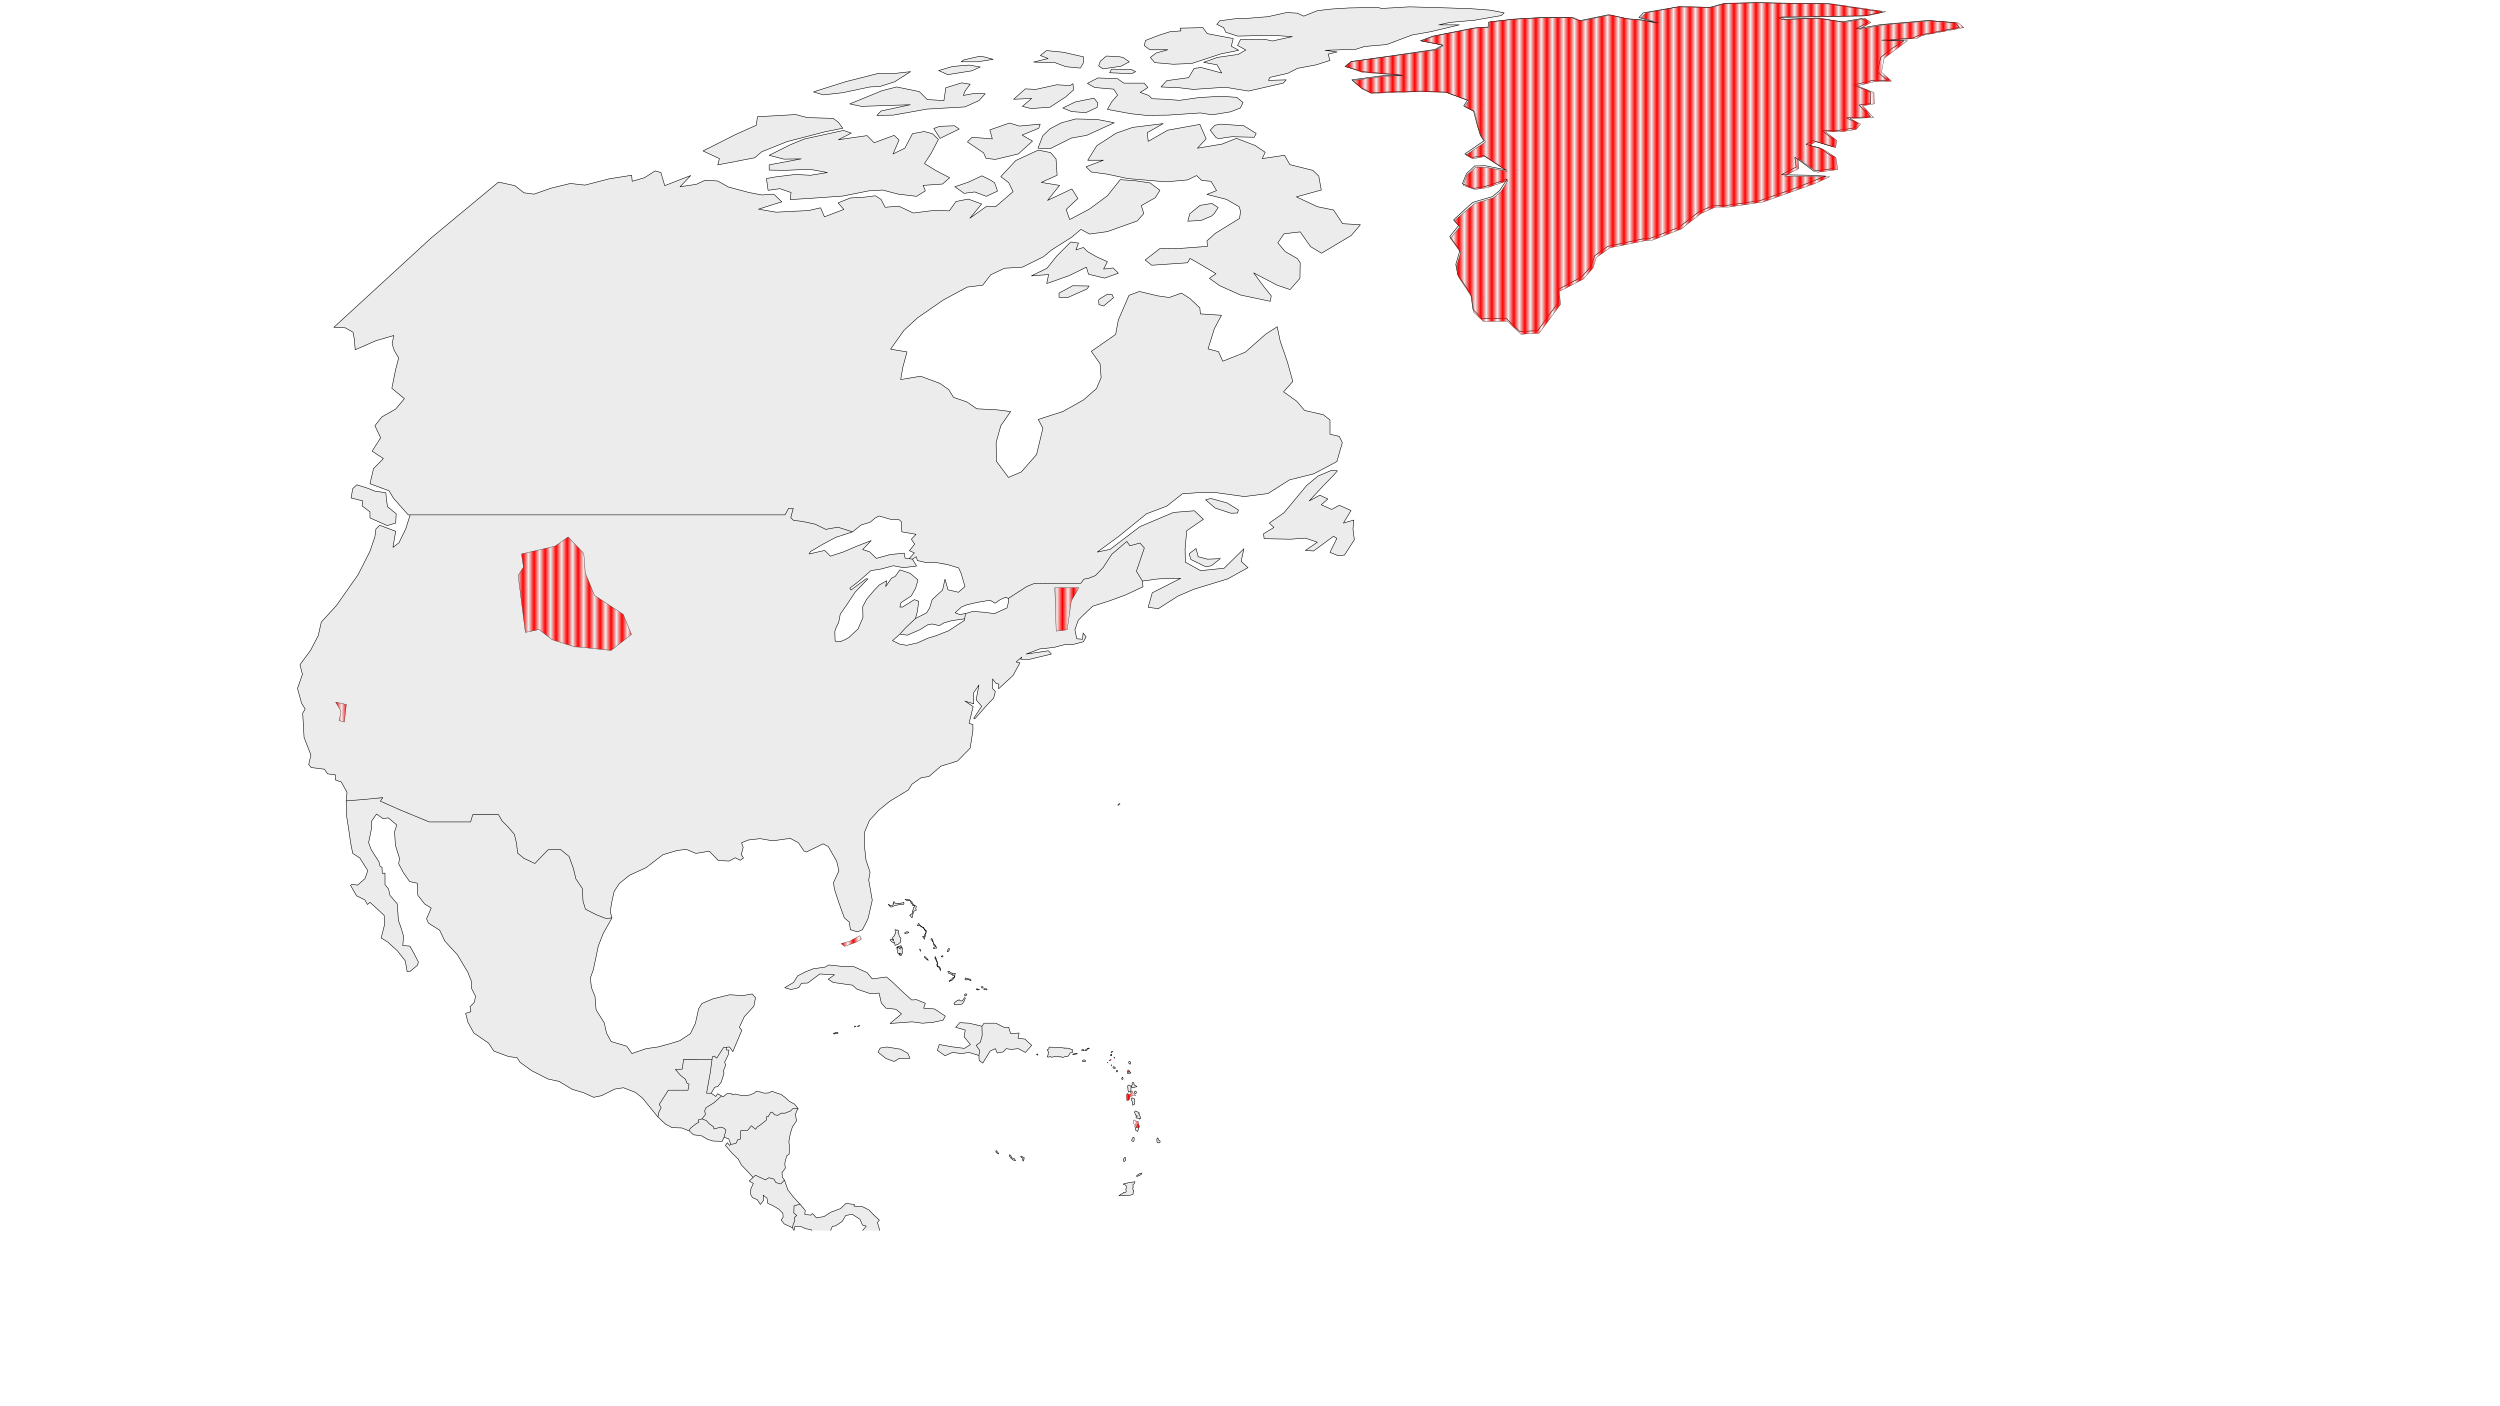 <?xml version="1.0" encoding="UTF-8" standalone="no"?>
<!--
*************Map created by Simplemaps.com********************		
*************Attribution is highly appreciated!***************
*************http://simplemaps.com****************************

The MIT License (MIT)

Copyright (c) 2020 Pareto Softare, LLC DBA Simplemaps.com

Permission is hereby granted, free of charge, to any person obtaining a copy
of this software and associated documentation files (the "Software"), to deal
in the Software without restriction, including without limitation the rights
to use, copy, modify, merge, publish, distribute, sublicense, and/or sell
copies of the Software, and to permit persons to whom the Software is
furnished to do so, subject to the following conditions:

The above copyright notice and this permission notice shall be included in
all copies or substantial portions of the Software.

THE SOFTWARE IS PROVIDED "AS IS", WITHOUT WARRANTY OF ANY KIND, EXPRESS OR
IMPLIED, INCLUDING BUT NOT LIMITED TO THE WARRANTIES OF MERCHANTABILITY,
FITNESS FOR A PARTICULAR PURPOSE AND NONINFRINGEMENT. IN NO EVENT SHALL THE
AUTHORS OR COPYRIGHT HOLDERS BE LIABLE FOR ANY CLAIM, DAMAGES OR OTHER
LIABILITY, WHETHER IN AN ACTION OF CONTRACT, TORT OR OTHERWISE, ARISING FROM,
OUT OF OR IN CONNECTION WITH THE SOFTWARE OR THE USE OR OTHER DEALINGS IN
THE SOFTWARE.

-->

<svg
   baseprofile="tiny"
   fill="#ececec"
   height="540"
   stroke="#000000"
   stroke-linecap="round"
   stroke-linejoin="round"
   stroke-width="0.2"
   version="1.2"
   viewbox="0 0 2000 857"
   width="960"
   id="svg301"
   sodipodi:docname="north-america.svg"
   inkscape:version="1.3.2 (091e20e, 2023-11-25, custom)"
   xml:space="preserve"
   viewBox="26.622 0 914.286 514.286"
   xmlns:inkscape="http://www.inkscape.org/namespaces/inkscape"
   xmlns:sodipodi="http://sodipodi.sourceforge.net/DTD/sodipodi-0.dtd"
   xmlns:xlink="http://www.w3.org/1999/xlink"
   xmlns="http://www.w3.org/2000/svg"
   xmlns:svg="http://www.w3.org/2000/svg"><defs
     id="defs301"><pattern
       inkscape:collect="always"
       xlink:href="#Strips2_1"
       preserveAspectRatio="xMidYMid"
       id="pattern3"
       patternTransform="matrix(2.013,0,0,2.016,-3.413,0.002)" /><pattern
       inkscape:collect="always"
       xlink:href="#Strips2_1"
       preserveAspectRatio="xMidYMid"
       id="pattern1"
       patternTransform="matrix(2.013,0,0,2.016,-3.413,0.002)" /><pattern
       inkscape:collect="always"
       xlink:href="#Strips2_1"
       preserveAspectRatio="xMidYMid"
       id="pattern396"
       patternTransform="matrix(2.013,0,0,2.016,-205.823,0.002)" /><pattern
       inkscape:collect="always"
       xlink:href="#Strips2_1"
       preserveAspectRatio="xMidYMid"
       id="pattern395"
       patternTransform="matrix(2.013,0,0,2.016,-205.823,0.002)"
       x="0"
       y="0" /><pattern
       inkscape:collect="always"
       xlink:href="#Strips2_1"
       preserveAspectRatio="xMidYMid"
       id="pattern391"
       patternTransform="matrix(2.013,0,0,2.016,-205.823,0.002)"
       x="0"
       y="0" /><pattern
       inkscape:collect="always"
       xlink:href="#Strips2_1"
       preserveAspectRatio="xMidYMid"
       id="pattern390"
       patternTransform="matrix(2.013,0,0,2.016,-205.823,0.002)"
       x="0"
       y="0" /><pattern
       inkscape:collect="always"
       xlink:href="#Strips2_1"
       preserveAspectRatio="xMidYMid"
       id="pattern389"
       patternTransform="matrix(2.013,0,0,2.016,-205.823,0.002)"
       x="0"
       y="0" /><pattern
       inkscape:collect="always"
       xlink:href="#Strips2_1"
       preserveAspectRatio="xMidYMid"
       id="pattern387"
       patternTransform="matrix(2.013,0,0,2.016,-205.823,0.002)"
       x="0"
       y="0" /><pattern
       inkscape:collect="always"
       xlink:href="#Strips2_1"
       preserveAspectRatio="xMidYMid"
       id="pattern347"
       patternTransform="matrix(2.013,0,0,2.016,-205.823,0.002)"
       x="0"
       y="0" /><pattern
       inkscape:collect="always"
       patternUnits="userSpaceOnUse"
       width="1.5"
       height="1"
       patternTransform="translate(0,0) scale(2,2)"
       preserveAspectRatio="xMidYMid"
       id="Strips2_1"
       style="fill:#ff0000"
       inkscape:stockid="Stripes 12 (2:1)"
       inkscape:isstock="true"
       inkscape:label="Stripes 12 (2:1)"><rect
         style="stroke:none"
         x="0"
         y="-0.5"
         width="1"
         height="2"
         id="rect197" /></pattern><clipPath
       clipPathUnits="userSpaceOnUse"
       id="clipPath5"><rect
         style="fill:#000000;stroke:#000000;stroke-width:0;stroke-linejoin:bevel;paint-order:stroke markers fill;stop-color:#000000"
         id="rect5-4"
         width="20"
         height="200"
         x="530"
         y="595" /></clipPath><clipPath
       clipPathUnits="userSpaceOnUse"
       id="clipPath1"><rect
         style="fill:#000000;fill-opacity:0;stroke:#000000;stroke-width:0.083"
         id="rect2"
         width="800"
         height="450"
         x="0.042"
         y="0.042" /></clipPath></defs><sodipodi:namedview
     id="namedview301"
     pagecolor="#ffffff"
     bordercolor="#000000"
     borderopacity="0.25"
     inkscape:showpageshadow="2"
     inkscape:pageopacity="0.0"
     inkscape:pagecheckerboard="0"
     inkscape:deskcolor="#d1d1d1"
     inkscape:zoom="1.4142136"
     inkscape:cx="519.72347"
     inkscape:cy="275.41808"
     inkscape:window-width="2560"
     inkscape:window-height="1417"
     inkscape:window-x="-8"
     inkscape:window-y="-8"
     inkscape:window-maximized="1"
     inkscape:current-layer="svg301" /><path
     id="rest"
     class="Guadeloupe"
     d="m 441.024,395.801 -0.299,0.199 -0.099,0.2 0.099,0.601 -0.2,0.099 -0.099,0.601 0.4,0.299 0.299,-0.099 1.3,-0.299 -0.501,-0.4 -0.399,-0.101 -0.2,-0.299 v -0.4 z M 440.425,397.5 v -0.2 h -0.301 l -0.099,-0.2 -0.5,-0.299 -0.301,0.099 -0.199,0.301 V 397.5 l 0.099,0.5 v 0.5 l 0.099,0.501 0.2,0.199 v 0.2 l 0.601,-0.299 0.2,-0.2 v -0.4 -0.799 l 0.2,-0.101 z m 1.4,1.501 -0.299,0.299 -0.101,0.2 0.2,0.4 h 0.299 l 0.301,-0.2 v -0.2 l -0.101,-0.301 z M 422.724,383.8 l 0.4,0.3 -0.2,0.2 -0.3,-0.2 h -0.5 l 0.2,-0.2 z m 1.4,0.2 -0.2,0.2 h -0.5 V 384 l 0.3,-0.1 z m -0.7,3.8 0.3,0.3 -1.1,0.2 -0.1,-0.5 0.7,-0.2 z m 20.7,41.2 -0.1,0.5 -0.3,0.1 -0.4,0.3 h -0.2 l -0.7,0.4 -0.2,-0.2 0.3,-0.3 0.7,-0.5 z m -2.4,3.2 -0.2,0.5 -0.3,0.4 -0.2,0.1 -0.1,0.4 0.2,0.6 -0.2,0.1 v 0.7 l 0.2,0.3 0.2,0.2 -0.2,0.2 -0.1,0.3 v 0.7 l -0.2,0.1 -0.4,0.2 -0.5,0.1 h -0.3 l -0.5,0.1 -0.5,-0.1 -0.4,0.1 -0.3,-0.1 -0.5,0.2 -0.4,-0.2 h -0.6 l -0.3,0.2 -0.3,-0.1 0.5,-0.2 0.3,-0.3 0.4,-0.1 0.4,-0.3 0.2,-0.3 0.6,0.1 0.3,-0.4 -0.2,-0.8 0.2,-0.4 v -0.5 -0.2 l -0.3,-0.4 -0.3,-0.1 -0.4,-0.1 -0.1,-0.1 0.4,-0.3 1.1,-0.1 0.2,-0.2 h 1.1 l 0.1,-0.1 1.2,-0.2 z m -55.6,-71.3 v 0.5 l -0.5,-0.2 -0.1,-0.3 0.1,-0.1 z m -2.2,0.6 0.3,0.4 0.6,-0.1 -0.2,0.2 h -0.6 l -0.4,-0.2 z m 2.7,0.1 h 0.7 l 0.3,0.4 h -0.3 l -0.3,-0.1 -0.5,0.1 -0.1,-0.3 z m 24.5,21.4 0.6,0.1 h 0.6 l 0.3,0.1 0.6,-0.1 0.3,0.1 0.4,-0.1 0.2,0.1 0.5,-0.1 0.4,0.1 h 0.3 l 0.8,0.2 v -0.2 l 0.6,0.2 0.1,-0.1 0.8,0.1 0.2,0.2 h 0.2 l 0.6,0.3 0.2,-0.1 -0.1,0.7 0.2,0.3 -0.9,0.3 -0.3,0.4 -0.3,0.6 -0.3,0.2 -0.3,0.1 h -0.4 l -0.6,0.1 -0.3,0.2 -0.7,-0.1 -0.2,-0.2 -0.5,0.2 -0.3,-0.3 -0.7,0.2 -0.9,-0.1 -0.3,0.1 -0.6,0.1 -0.2,0.1 -0.2,-0.2 -0.4,-0.1 -0.3,0.2 -0.6,-0.1 0.3,-0.7 v -0.4 l 0.2,-0.4 -0.2,-0.6 -0.2,-0.1 -0.1,-0.4 0.4,-0.2 0.2,-0.1 v -0.5 l 0.4,-0.2 z m 9.5,2.4 h -0.2 l -0.9,0.3 h -0.6 l 0.2,-0.2 0.4,-0.2 0.4,-0.1 0.6,0.1 z m -14.6,0.5 -0.3,-0.2 0.1,-0.2 h 0.3 l 0.1,0.1 z m 28.5,4.6 -0.1,0.3 h -0.2 l -0.4,-0.2 -0.2,-0.2 0.3,-0.4 0.5,0.4 z m 0.7,1.5 h -0.3 l -0.1,-0.2 0.2,-0.4 h 0.2 l 0.1,0.2 z m -94.9,-16.6 -0.1,-0.1 0.8,-0.3 -0.2,0.3 z m -0.6,-0.1 -0.7,0.3 0.2,-0.3 z m -8.1,2.5 0.3,0.1 0.2,-0.4 0.4,0.1 h 0.5 l 0.1,0.2 -0.2,0.2 -0.2,-0.1 -0.4,0.1 -0.2,0.1 h -0.7 z m 26.5,-48.9 0.8,0.2 0.2,-0.1 0.4,0.3 0.9,1 0.2,0.6 0.4,0.1 0.7,0.5 v 0.2 l -0.2,0.5 0.2,0.7 h -0.4 l -0.5,0.4 -0.1,0.2 -0.3,1 -0.1,0.9 -0.2,0.2 -0.3,-0.2 -0.1,-0.4 -0.4,-0.1 0.3,-0.5 h 0.2 l 0.5,-0.4 -0.1,-0.4 0.2,-0.4 v -0.3 l 0.2,-0.3 V 332 l 0.2,-0.1 0.2,-0.3 0.1,-0.3 -0.3,-0.1 -0.5,-0.1 -0.1,-0.3 v -0.2 l -0.4,-0.2 v -0.3 l -0.3,-0.7 -0.2,-0.1 -0.3,0.1 -0.5,-0.1 h -0.3 l -0.6,-0.4 z m -4.3,1.3 0.5,0.2 h 0.1 l 0.7,0.1 0.2,-0.2 0.2,0.1 h 0.5 l 0.4,-0.2 h 0.4 l 0.3,-0.2 0.1,0.5 -0.1,0.2 h -0.3 -0.4 l -1.1,0.2 h -0.3 l -1.5,0.4 -0.7,0.4 h -0.4 l -0.2,-0.1 -0.3,-0.3 -0.5,-0.6 0.6,0.3 0.1,0.2 h 0.5 l 0.5,-0.2 0.4,-0.6 -0.3,-0.1 0.2,-0.3 0.1,-0.3 z m 8.8,7.5 0.1,0.2 0.3,0.4 0.8,0.7 0.5,0.1 0.1,0.1 0.2,0.4 0.3,0.4 0.5,0.4 v 0.2 l -0.2,0.8 -0.1,0.2 v 0.3 l -0.1,0.5 -0.2,0.3 -0.1,0.7 -0.1,0.1 -0.2,-0.6 -0.4,-0.3 0.1,-0.2 0.5,0.1 0.2,-0.2 -0.1,-0.2 0.1,-0.4 0.3,-0.4 0.1,-0.5 v -0.3 l -0.5,-0.4 -0.4,-0.7 -0.3,-0.2 -0.6,-0.3 -0.3,-0.3 -0.6,-0.2 -0.4,0.2 0.4,-0.9 z m -8.1,2.6 0.4,-0.2 0.3,0.3 -0.1,0.2 0.1,0.2 -0.2,0.4 0.3,0.3 0.2,0.9 0.2,0.3 0.4,0.5 -0.2,0.7 0.1,0.6 -0.2,0.3 -0.3,0.1 -0.4,0.4 -0.3,0.2 h -0.3 l -0.3,0.2 h -0.3 v -0.4 l -0.3,-0.2 0.1,-0.6 -0.3,0.3 -0.2,-0.1 -0.6,-0.4 -0.3,-0.3 -0.2,-0.3 0.7,-0.3 0.5,0.7 0.1,-0.6 -0.3,-0.1 -0.1,-0.3 0.1,-0.3 0.6,-0.6 0.2,-0.4 -0.1,-0.1 0.3,-0.4 v -0.5 l -0.2,-0.7 0.1,-0.1 h 0.3 z m 4.2,0.5 0.3,0.2 -0.6,0.3 -0.3,-0.1 -0.2,0.2 -0.5,-0.1 0.2,-0.3 0.4,-0.2 z m 10.3,5.5 0.1,0.5 -0.2,-0.1 -0.5,0.1 -0.4,0.1 -0.1,-0.2 0.3,-0.2 0.4,-0.3 V 346 l -0.4,-0.2 -0.2,-0.6 -0.1,-0.6 -0.4,-0.4 V 344 l -0.5,-0.5 0.3,-0.3 0.4,0.4 v 0.5 l 0.2,0.3 0.1,0.5 0.3,0.5 0.4,0.3 0.1,0.3 z m -13.5,0.6 0.4,0.2 0.2,-0.2 0.1,-0.5 0.2,-0.1 0.2,0.6 v 0.5 l -0.1,0.3 0.1,0.6 v 0.3 l -0.4,0.8 -0.2,0.1 -0.4,-0.2 0.2,-0.3 0.4,-0.2 -0.1,-0.1 -0.6,0.4 -0.2,-0.2 0.4,-0.3 h -0.4 l -0.2,0.1 -0.2,-0.2 v -0.7 l 0.1,-0.2 -0.4,-0.5 v -0.2 l 0.4,-0.2 0.1,-0.3 0.3,-0.1 0.1,-0.2 0.6,-0.3 0.1,0.4 -0.5,0.4 z m -0.2,-0.7 -0.3,0.1 -0.2,0.3 -0.3,-0.1 0.6,-0.4 z m 18.5,1.2 -0.4,0.6 h -0.4 l 0.2,-0.3 0.1,-0.6 0.4,-0.3 0.1,0.4 z m -10.5,0.5 -0.1,-0.1 -0.3,-0.7 h 0.2 z m 8.2,1.9 -0.3,0.2 -0.3,-0.1 -0.1,-0.2 0.6,-0.2 z m -2.9,0 0.3,0.6 0.2,0.5 v 0.4 l 0.2,0.2 0.2,0.7 v 0.9 l 0.2,0.3 0.5,0.2 0.4,0.6 v 0.8 l -0.4,-0.7 v -0.2 l -0.3,-0.4 -0.6,-0.2 0.2,-0.2 -0.3,-0.3 v -0.3 l 0.2,-0.3 -0.1,-0.5 -0.3,-0.4 0.1,-0.1 -0.3,-0.4 -0.1,-0.6 -0.2,0.1 z m -3.7,0 0.6,0.7 0.3,0.2 0.3,0.5 -0.3,-0.1 -0.1,-0.2 -0.3,-0.1 -0.4,-0.4 -0.2,-0.1 -0.2,-0.4 z m 9.2,5.9 0.1,0.1 h 0.4 l 0.4,0.2 -0.4,0.4 -0.1,-0.2 h -0.2 l -0.4,-0.1 -0.4,-0.2 -0.3,-0.6 0.3,-0.1 0.4,0.1 z m 1.9,0.3 -0.2,0.4 v 0.7 l -0.1,0.4 -0.4,0.3 -0.2,0.4 -0.4,0.3 -0.7,0.3 -0.1,0.2 -0.2,-0.2 0.1,-0.2 0.4,-0.1 0.2,-0.2 v -0.2 l 0.4,-0.1 0.2,-0.4 0.4,-0.1 0.3,-0.4 -0.2,-0.3 h -0.4 l -0.2,-0.2 0.4,-0.5 0.1,-0.1 z m 3.9,1.8 0.2,-0.1 0.5,0.3 h 0.4 l 0.4,0.1 0.3,0.2 v 0.3 l -0.2,0.1 -0.5,-0.4 h -0.4 l -0.1,-0.1 -0.5,0.2 -0.5,-0.2 v -0.1 l 0.2,-0.5 z m -0.4,6.5 -0.2,-0.6 0.6,-0.3 0.3,0.3 v 0.2 l -0.3,0.1 z m -0.2,1.7 -0.4,0.5 -0.2,0.5 -0.6,0.3 h -0.5 l -0.1,-0.1 -0.4,0.2 -0.5,0.1 -0.6,-0.2 -0.4,0.1 -0.1,-0.5 0.3,-0.2 0.2,-0.3 0.4,-0.2 0.3,-0.4 h 0.4 l 0.3,-0.2 0.2,0.3 0.5,0.2 0.5,-0.2 0.7,-1 h 0.3 v 0.2 z m 60.3,22.2 h 0.2 l 0.2,0.2 0.1,0.4 -0.1,0.3 -0.2,0.1 -0.1,-0.2 -0.3,-0.2 v -0.5 z m 0,3.7 0.6,0.3 -0.2,0.3 h -0.2 l -0.7,0.1 -0.2,-0.1 V 392 l 0.3,-0.1 0.1,-0.3 h 0.2 z m -101.2,-197.4 -6.1,2 -4.7,2.5 -4.6,2.7 -0.5,0.9 5.7,-1.3 2.1,2.1 4.6,-1.5 4.9,-2.1 5.4,-2.1 -3.1,3.3 2.5,0.8 2.5,2.4 5.1,-1.4 5.1,-0.5 0.3,1.8 1.5,0.2 1.2,0.2 1.5,2.5 -4.7,0.6 h -0.1 l -3.7,-0.7 -4.5,1.2 -3.7,0.6 -4.7,4.1 -3,2.3 0.4,0.7 5.5,-4.1 h 0.7 l -4.7,4.9 -2.9,4.4 -2.5,3.6 -0.6,3.1 -0.8,1.5 -0.6,1.7 0.1,3.3 0.3,0.5 1.8,-0.1 1.6,-0.7 1.4,-0.8 3.3,-3.1 1.8,-4.2 -0.1,-3.9 1.4,-2.7 2.6,-3.1 2.1,-2.2 2.7,-1.5 -0.4,2.1 2.2,-3.1 1.3,-0.6 1.7,-2.4 3.8,1.3 2.8,2.4 -0.8,2.9 -1.6,2.9 -3.8,2.5 -0.4,1.6 h 1 l 4.3,-2.7 1.6,0.6 -0.5,3.7 -0.7,2.6 -3.7,3.5 -2,2.2 -2.7,2.4 2.7,1.3 2.5,0.4 4,-0.9 3.7,-1.7 3,-0.9 4.6,-1.8 5.8,-3.8 0.1,-0.6 0.3,-1.9 2.7,-0.8 3.9,0.3 4,0.5 4.6,-2.1 0.6,-2.5 -0.2,-0.9 6.8,-4.4 2.7,-1.1 7.8,-0.1 h 9.3 l 1.1,-1.5 1.7,-0.3 2.5,-1 2.8,-2.9 3.2,-4.9 5.5,-4.7 1.1,1.6 3.7,-1 1.6,1.8 -2.9,8.5 2.2,3.6 0.2,2.1 -6.4,3 -6,2.2 -6,1.9 -4,3.8 -1.3,1.4 -1.2,3.4 0.7,3.3 2.1,0.2 0.2,-2.3 1.1,1.4 -1,1.8 -3.8,1 -2.5,-0.1 -4.2,1.1 -2.3,0.3 -3.1,0.3 -5,1.9 8.1,-1.2 1.1,1.2 -7.9,1.9 h -3.3 l 0.4,-0.8 -2.1,1.8 1.4,0.3 -2.5,4.6 -5.3,4.9 0.1,-1.7 -1.1,-0.3 -1.2,-1.6 v 3.5 l 1,1.1 -0.6,2.4 -2.4,2.5 -4.5,5.1 -0.4,-0.2 2.9,-4.4 -2,-2.4 1,-5.4 -1.9,2.8 v 4.1 l -3.2,-1 3,2 -1.5,6.1 1.4,0.5 v 2.2 l -1,6.4 -4.6,4.7 -6.1,1.9 -4.4,3.8 -2.8,0.4 -3.4,2.4 -1.3,2.1 -6.9,4.2 -3.8,3.1 -3.5,3.8 -1.9,4.5 v 4.5 l 0.6,5.5 1.5,4.5 -0.5,2.8 1.3,7.4 -1,4.4 -0.6,2.5 -2,3.9 -1.8,0.8 -2.6,-0.8 -0.4,-2.8 -1.8,-1.5 -2,-5.5 -1.6,-4.9 -0.4,-2.5 2,-4.3 -0.8,-3.5 -3.1,-5.4 -1.9,-1 -6.1,3 -0.9,-0.4 -2,-3 -3,-1.6 -6.4,0.9 -4.6,-0.8 -4.3,0.5 -2.5,1 0.6,1.7 -0.7,2.6 0.8,1.3 -1.2,0.8 -1.8,-0.9 -2.3,1.2 -3.9,-0.2 -3.3,-3.4 -4.9,0.8 -3.6,-1.5 -3.5,0.5 -5,1.5 -6.1,4.7 -6.1,2.8 -3.7,3 -1.9,2.9 -1,4.5 -0.4,3 0.6,2.2 -2.2,0.2 -3.6,-1.4 -3.9,-2 -0.9,-3 -0.2,-4.5 -2.4,-3.6 -0.9,-3.8 -1.6,-4.4 -3.2,-2.6 -4.5,0.2 -4.8,5 -4,-1.9 -2.3,-1.9 -0.4,-3.6 -0.8,-3.3 -2.4,-2.8 -2.1,-2.1 -1.3,-2.3 h -9.4 l -0.8,2.7 h -4.3 -10.8 l -10.9,-4.5 -7,-3.1 0.9,-1.3 -7.1,0.7 -6.3,0.5 0.3,-3.2 -2.1,-3.7 -2.2,-0.8 0.1,-1.8 -2.9,-0.4 -1.2,-1.7 -4.8,-0.6 -0.9,-1.1 0.8,-3.5 -2.5,-6.4 -0.5,-8.9 0.9,-1.5 -1.3,-2.1 -1.5,-5.4 1.8,-5.2 -0.9,-3.5 3.9,-5.3 2.8,-5.4 1.1,-4.9 5.5,-6 4,-5.7 4,-5.7 4.3,-8.5 1.8,-5.3 0.4,-2.9 1.4,-1.3 5.8,2.2 -1,5.9 2.2,-1.7 2.5,-5.1 1.6,-5.1 h 14.1 14.7 4.8 15.1 14.7 14.8 14.9 16.8 17 10.2 l 1.3,-2.4 h 1.7 l -0.9,3.4 1,1 3.3,0.4 4.6,1 3.9,1.9 4.4,-0.8 z m 217.7,-191.6 8.7,0.3 6.7,0.5 5.2,1 -1.1,1 -9.8,1.7 -9,0.8 -4,0.9 h 7.5 l -10.5,2.5 -6.8,1.2 -9.3,3.5 -8.1,0.7 -3.1,1 -11.3,0.4 4.4,0.6 -3.3,0.8 0.7,2.3 -5,1.6 -6.9,1.3 -3.5,1.8 -6.6,1.5 -0.5,1.1 6.5,-0.2 -1.1,1.2 -12.7,2.9 -8.5,-1.4 -11.7,0.8 -5,-0.6 -6.8,-0.3 2.1,-2.3 8,-1.1 2,-3.4 2.6,-0.3 7.5,2 -1.7,-3 -4.9,-0.9 5,-1.8 7.6,-1.1 2.8,-1.6 -3,-1.7 1.1,-2.2 9.4,0.1 2.2,0.5 7.3,-1.6 -7.3,-0.5 -12.6,0.3 -4.4,-1.4 -0.8,-1.7 -2.5,-1.2 1.1,-1.3 6,-0.8 4.2,-0.1 7.4,-0.6 6.8,-1.5 3.9,0.2 2.4,1.1 5,-2 5.2,-0.6 6.5,-0.4 10.4,-0.2 1.3,0.4 10.3,-0.6 7,0.2 z m -79.2,14 2.7,1.5 -6.5,1.3 -10.6,3.5 -6.8,0.3 -6.8,-0.6 -1.6,-1.9 2.1,-1.6 4.3,-1.2 h -6.6 l -2,-1.5 0.4,-1.9 4.9,-1.9 4.1,-1.3 4,-0.3 -0.3,-1 8.3,-0.2 1.6,2.2 4.7,0.9 4.8,0.9 z m -54.1,6.1 -1.1,1.9 -5.3,-0.5 -4,-1.5 -7.8,-0.2 5.3,-1.3 -2.8,-1.1 2.2,-1.8 6.1,0.6 7.5,1.7 z m 13.8,1.2 -6.6,1 -1.6,-1.1 0.6,-1.7 2.2,-1.9 4.4,0.2 1.7,0.3 2.3,1.6 z m -46.8,-2.5 -5.7,0.9 h -6 l 1,-0.7 5.7,-1.3 1.7,0.2 z m -7.8,4.2 -8.8,1.4 -3.3,-1.5 5.1,-1.5 6,-0.5 4.1,0.7 z m 58.8,0.9 -1.8,0.1 -6.6,-0.3 0.7,-1.3 7.2,0.1 1.6,0.8 z m -81.2,-0.6 -5.8,3.7 -5.3,1.7 -3.8,0.2 -9.9,2.1 -7.1,0.8 -3.6,-1.1 11.7,-3.7 12.2,-3.1 5.5,0.1 z m 75.7,2.6 2.3,1.6 h 7.4 l 1.4,1.6 -2.8,1.8 3.1,1.1 1.2,1.2 4.9,0.2 5.1,0.4 7.1,-1 8.1,-0.5 5.8,0.4 2.3,1.9 -1,2 -3.6,1.4 -6.7,1.1 -4.3,-0.7 -11.8,0.8 -8,0.1 -5.6,-0.6 -8.6,-1.6 1.6,-2.8 2.1,-2.4 -1.4,-2.2 -7,-0.6 -2.6,-1.5 3.8,-2 z m -55.7,4.4 -0.7,1.7 4.4,-0.8 3.6,0.2 -2.3,2.5 -5.1,2.3 -13.9,0.8 -12.3,2.2 -6,0.1 1.5,-1.6 10.7,-2.3 -17.9,0.6 -4.2,-0.9 11.7,-4.8 5.4,-1.4 8.3,1.7 2.9,2.9 6.1,0.4 0.7,-4.7 5.8,-1.8 3.1,0.5 z m 39.4,-2.6 0.2,2.3 -2.8,2.5 -5.8,3.8 -6.9,0.5 -3.2,-0.8 3.4,-2.9 -6.6,0.3 4.3,-3.8 3.8,0.2 7.7,-1.7 4.9,0.3 z m 8.8,8.7 -4.1,1.9 -5.2,-0.4 -3.2,-1.3 4.5,-2.2 6.9,-1.4 1.4,1.8 z m -125.2,18.4 -13.5,2.6 0.6,-2.3 -6,-2.8 4.4,-2.2 7.5,-3.8 7.6,-3.4 0.4,-3.1 14,-0.8 4.2,1.1 9.5,0.3 1.9,1.4 1.6,2.2 -6.5,1.3 -13.9,3.6 -9.2,3.7 z m 115.8,-7.2 -7.8,3.9 -4.4,-0.2 1.8,-4.6 2.6,-2.5 4.2,-2.2 5.2,-1.4 7.9,0.2 6.2,1.2 -10.1,4.6 z m -22.6,-5.5 3.6,1.1 7.6,-0.7 -0.5,1.5 -6.1,2.5 3.8,2.2 -5.2,4.7 -8.4,2 -3.4,-0.4 -0.9,-2 -5.9,-4 1.7,-1.7 7.4,0.6 -0.9,-3.3 z m 50.4,3.5 0.3,3.2 7.2,-4.1 11.7,-2.1 2.3,5.3 -3.2,3.4 9,-1.5 5.3,-2.1 6.8,2.6 3.7,2.5 -1.1,2.3 8.2,-1.2 1.9,3.4 8.4,2.1 2.2,2.1 0.9,5.1 -9.1,2.5 7.7,3.6 5.9,1.2 3.3,5 6.5,0.4 -3.3,3.9 -10.9,6.5 -4,-2.4 -3.8,-5.4 -5.9,0.7 -2.3,3.3 2.7,3.2 4.5,2.6 1,1.5 -0.1,5.7 -3.6,4.1 -4.7,-1.6 -8.6,-4.5 3.6,4.9 2.8,3.5 -0.3,2 -10.9,-2.3 -7.6,-3.4 -3.8,-2.7 2.4,-1.7 -4.8,-2.9 -4.7,-2.7 -0.9,1.6 -13.1,0.9 -2.4,-1.9 5.4,-4.2 8.1,-0.1 9.3,-0.7 -0.2,-2 3.1,-2.8 8.8,-5.4 0.4,-2.5 -0.5,-1.8 -4.7,-2.7 -7.1,-1.8 3.5,-1.4 -2,-3.4 -3.4,-0.3 -1.9,-1.8 -3.3,1.6 -7.9,0.7 -14,-1.2 -7.4,-1.6 -5.9,-0.8 -1.9,-1.9 6.3,-2.4 h -5.7 l 3.3,-5.3 7.1,-4.6 6,-2.1 11.2,-1.4 z m 39.8,0.3 -0.7,1.4 -4.1,-0.1 -4.1,-0.1 -4.9,0.7 -0.9,-0.4 -2.1,-2.7 1.7,-1.8 2.2,-0.4 8.4,0.6 z m -108.6,-1.6 -7,3.4 -2.3,-3.6 2.1,-0.8 5.5,-0.2 z m -39.5,1.5 -4.7,2.4 10.5,-1.5 2.6,2.6 7.3,-2.7 1.8,1.7 -2.2,5.1 4.3,-2.1 2.8,-5.3 4.3,-0.8 3,0.8 2.2,2.1 -2.7,5.1 -2.4,3.7 4.2,2.6 5,2.6 -2.6,2.3 -7.1,0.5 0.8,2 -3.2,2 -6.7,-0.8 -5.7,-1.5 -5.1,0.3 -9.5,1.9 -11.3,0.8 -7.9,0.5 0.3,-2.6 -4.1,-1.4 -4.3,0.6 -0.6,-4.3 3.3,-0.6 7.3,-0.9 5.5,0.3 6.2,-1 -6.5,-1.2 -9.1,0.4 -5.7,-0.1 v -1.9 l 11.7,-2.2 -6.3,0.1 -5.4,-1.4 7.8,-3.9 5.2,-2.1 14.2,-3.1 z m 106.5,163.8 -2.2,-3.6 2.9,-8.5 -1.6,-1.8 -3.7,1 -1.1,-1.6 -5.5,4.7 -3.2,4.9 -2.8,2.9 -2.5,1 -1.7,0.3 -1.1,1.5 h -9.3 l -7.8,0.1 -2.7,1.1 -6.8,4.4 v -0.1 l -0.9,-0.4 -2,0.9 -1.9,1.3 -1.8,-1.1 -4.7,0.8 -3.9,0.9 -1.9,0.8 -2.3,2.1 1.8,0.7 1.7,-0.4 h 0.3 l -0.3,1.9 -4.8,0.7 -2.8,0.8 -1.7,1 -2.6,-0.6 -1.6,0.3 -2.9,1.8 -4.6,2 -2.7,-0.4 2,-2.2 3.7,-3.5 4.1,-2.1 1.1,-1.8 0.9,-3 3.8,-3.5 0.9,-4 1.1,3.9 3.8,0.9 2.4,-2.1 -1.4,-4.8 -0.9,-2 -4,-1.2 -3.8,-0.7 h -3.9 l -3.4,-0.8 -0.4,-1.4 -1.4,0.9 -1.2,-0.2 1.9,-2.1 -1.8,-0.8 1.9,-2.4 -1.2,-1.8 1.7,-1.8 -5.2,-0.9 -0.1,-3.6 -0.8,-0.8 -3.3,-0.2 -4.1,-1.2 -1.5,0.8 -1.8,1.5 -3.3,1 -3.1,2.5 -5.4,-1.7 -4.4,0.8 -3.9,-1.9 -4.6,-1 -3.3,-0.4 -1,-1 0.9,-3.4 h -1.7 l -1.3,2.4 h -10.2 -17 -16.8 -14.9 -14.8 -14.7 -15.1 -4.8 -14.7 -14.1 -0.7 l -5.4,-6.1 -1.6,-2.7 -7,-2.6 1.3,-5.5 3.6,-3.7 -4.1,-2.7 3.1,-4.9 -2.1,-4.4 2.5,-3.2 5.1,-2.9 3.2,-3.8 -4.6,-3.8 1.4,-6.9 1.1,-4.2 -1.6,-2.7 -0.8,-2.4 0.6,-3.1 -6.5,1.9 -7.6,3.3 -0.3,-3.8 -0.5,-2.6 -2.8,-1.6 -4.2,-0.2 35.6,-32.7 24.6,-20.4 6,1.3 3.3,2.6 3.7,0.5 6.3,-2.2 7,-1.7 5.3,0.6 8.9,-2.3 8.2,-1.3 0.2,2.2 4.5,-1.3 3.9,-2.5 2.1,0.6 1.4,4.8 9.5,-3.7 -3.9,4.1 6,-0.9 3.2,-1.5 4.6,0.3 3.9,2.2 7.5,2 4.7,0.9 4.4,-0.3 2.9,2.8 -8.5,2.7 6.4,1.1 11.9,-0.6 4.4,-1 1.4,3.3 7.1,-2.7 -2.1,-2.4 4.5,-1.8 5.2,-0.3 3.9,-0.5 2.1,1.3 1.5,2.9 5,-0.4 5.3,2.5 7.2,-0.9 6,0.1 2.4,-3.4 4.5,-0.9 4.9,1.8 -4.3,5.2 6.2,-4.4 3.2,0.2 6.4,-5.5 -1.6,-3.3 -2.9,-2.2 5.5,-5.9 8.2,-3.8 4.5,0.9 2,2.3 0.4,6 -5.8,2.6 6.7,1.1 -4.4,5.5 8.9,-4.2 2.2,3.5 -4.3,4 1.3,3.7 7.3,-3.9 6.5,-4.8 4.7,-5.9 5.5,0.4 5.4,0.8 3.6,2.7 -1.7,2.7 -5.1,2.9 0.9,2.9 -2.4,2.7 -10.9,3.9 -6.5,0.9 -3.2,-1.7 -3.3,2.8 -7.4,4.7 -3,2.5 -7.7,3.8 -6.5,0.4 -5.1,2.4 -2.9,3.8 -5.7,0.7 -8.7,4.7 -9.4,6.5 -5,4.6 -4.9,6.9 6,1 -1.5,5.5 -0.8,4.6 7.3,-1.2 7,2.6 3.3,2.3 1.7,2.8 4.9,1.7 3.6,2.5 7.6,0.4 4.8,0.6 -3.6,5.2 -1.7,6.1 0.1,6.9 4.4,5.9 4.7,-2 5.6,-6.4 2.3,-9.6 -1.7,-3.2 9,-2.9 7.5,-4.2 4.8,-4.2 1.7,-4 -0.4,-5.1 -3.2,-4.5 8.9,-6.2 1,-5.3 3.9,-9 3.8,-1.4 6.7,1.6 4.2,0.6 4.5,-1.6 3.1,2 3.6,3.4 0.2,2.2 7.7,0.5 -2.6,4.9 -2.3,7.4 3.8,1 1.6,3.5 8.2,-3.3 7.5,-6.6 4.2,-2.7 1.1,5.3 2.6,7.5 2,7.2 -3.4,3.8 4.8,3.4 2.9,3.4 6.9,1.6 2.4,1.9 v 5.2 l 3.4,0.8 1.1,2.3 -2,6.9 -4.3,2.3 -4.2,2.2 -8.8,2.2 -7.9,5 -8.6,1.1 -10.1,-1.4 h -7.3 l -5.3,0.4 -5.7,4.5 -7.4,2.8 -10.1,8.2 -7.9,5.8 4.7,-1 10.9,-8.3 12.3,-5.2 7.6,-0.6 3.3,3.1 -6.1,4.2 -0.6,6.7 0.1,4.8 5.6,3.1 8.6,-0.9 7.2,-7.1 -1,4.6 2.5,2.3 -7.4,4.1 -12.4,3.8 -5.8,2.5 -7.2,4.6 -3.7,-0.5 1.5,-5.3 10.4,-5.3 -8.1,0.2 z m -53,-142.6 -4.1,1.9 -4.2,-1.6 -3.9,0.5 -3.4,-2.4 5,-1.7 4.9,-2.3 3,1.5 1.6,1 0.4,1 z m 74.5,10.7 -4.9,0.3 0.7,-2.7 3.8,-3.1 4.3,-0.7 2.3,1.5 -1.5,2.3 -0.9,0.8 z m -44.9,8.3 -0.9,2.5 2.7,-0.9 1.5,1.5 3.5,2 3.8,1.7 -1.4,2.7 3.5,-0.4 1.9,1.9 -5,1.8 -5.9,-1.4 -0.8,-2.6 -6.3,3.1 -8.2,2.9 0.7,-3.3 -6.3,0.5 5.7,-2.8 3.6,-4.5 5.1,-5.1 z m 3.1,16.8 -7.2,3.2 -3,-0.2 v -1.5 l 5,-2.7 6,0.1 z m 9.7,3.2 -3.6,3 -1.7,-0.5 -0.1,-1.7 0.4,-0.4 2.8,-1.7 1.7,0.1 z m 76.6,68.9 -5,5.4 3.9,-2.1 2.9,1.4 -2.4,2.1 3.8,1.7 2.8,-1.5 4.3,1.9 -2.8,4.6 3.8,-1.1 -0.3,3.3 0.5,3.9 -3.6,5.6 -2.4,0.2 -2.9,-1.2 2.5,-5.1 -1.2,-0.8 -7.3,5.4 -3,-0.2 4.4,-3 -4.4,-1.5 -5.5,0.4 -9.6,-0.2 -0.2,-1.8 3.8,-2.3 -1.7,-1.6 5.4,-3.8 8.2,-9.9 4.2,-3.5 5,-2.1 2.1,0.2 -1.5,1.7 z m -339.1,13.5 -3.1,0.9 -6.3,-2.8 v -2.2 l -2.9,-2.2 0.3,-1.8 -4.3,-1.1 0.6,-3.4 1.5,-1.4 4.1,1.3 2.4,1 4.1,0.6 0.2,2.2 0.4,2.9 3.2,2.6 z m 307.9,-3.7 -2.4,0.1 -5.8,-1.9 -3.5,-3 1.9,-0.5 5.9,1.6 4.2,2.6 z m -14.4,16 3.4,0.9 4.7,-0.2 -3.3,2.6 -2,0.4 -5.5,-2.7 -0.6,-2.1 2.5,-1.9 z m -21.9,203.3 v 0.2 l 0.4,-0.1 -0.2,0.5 0.2,0.2 v 0.2 l 0.2,0.2 0.2,0.9 -0.3,0.3 -0.1,-0.4 -0.1,0.1 -0.6,-0.1 h -0.4 l -0.2,-0.3 0.6,-0.5 h -0.4 l -0.4,-0.4 -0.1,-0.5 -0.2,-0.5 0.3,-0.4 0.4,0.1 0.5,0.3 z m -11.2,-18.2 h -0.1 l 0.1,-0.2 0.1,0.1 z m 1.5,0.9 -0.2,0.1 v -0.2 l 0.1,-0.1 z m -32.3,35 h -0.2 l -0.1,-0.5 0.1,-0.3 -0.1,-0.3 -0.4,-0.1 -0.3,-0.3 0.1,-0.3 1.2,0.6 -0.1,0.2 v 0.4 l -0.2,0.2 z m 24.1,-41.2 -0.4,0.2 h -0.1 l -0.3,0.2 -0.1,-0.1 0.1,-0.3 0.6,-0.1 z m 16.1,34 -0.1,0.1 -0.5,-0.3 v -0.4 l 0.2,-0.3 0.2,-0.5 h 0.4 l 0.1,0.4 -0.1,0.8 z m -8,-31.4 v 0.1 l -0.4,-0.1 v -0.1 z m 4,7.9 0.2,0.4 v 0.3 l -0.2,0.2 -0.2,-0.1 -0.1,-0.3 z m -4,-7.9 -0.4,-0.1 0.2,-0.3 0.3,-0.1 z m 9.5,27.8 -0.2,-0.2 -0.4,-0.2 -0.1,-0.2 v -0.6 l 0.1,-0.2 0.7,-1.1 0.3,0.2 v 0.7 l -0.1,0.8 -0.1,0.4 z m -4.5,10.7 -0.4,0.3 -0.2,-0.1 -0.1,-0.5 0.2,-0.5 0.3,-0.4 h 0.3 l 0.1,0.3 -0.1,0.7 z m 2.8,-22.8 0.5,0.1 0.2,0.5 v 0.6 l -0.1,0.8 -0.1,0.2 -0.2,0.1 -0.4,0.2 0.1,-0.4 -0.1,-0.2 -0.1,-0.7 -0.3,-0.5 v -0.3 l 0.1,-0.3 v -0.3 h 0.2 z m -43,22.8 h -0.3 l -0.4,-0.3 -0.3,-0.1 -0.3,-0.3 -0.1,-0.2 -0.3,-0.1 -0.2,-0.4 -0.3,-0.3 0.1,-0.5 0.5,0.3 0.1,0.5 0.4,0.4 0.7,0.2 0.2,0.3 0.3,0.4 z m 52.5,-6.5 -0.6,-0.2 -0.1,-0.5 v -0.8 l 0.2,-0.4 0.2,0.2 0.2,0.6 0.5,0.3 0.1,0.4 z m -14.2,-124 h -0.3 l -0.1,0.1 0.1,0.2 -0.4,0.2 -0.1,-0.1 0.2,-0.1 h 0.1 l 0.1,-0.3 0.3,-0.1 z m -2.1,93 -0.1,-0.3 0.3,0.1 z m -1,-2.1 h -0.2 l 0.3,-0.4 h 0.3 l -0.2,0.3 z m -41.3,37.1 -0.5,-0.2 -0.5,-0.5 0.1,-0.6 0.2,0.3 0.4,0.4 0.3,0.5 z m -100.4,-6.1 -0.7,1.5 -3.3,-0.1 -2,-0.6 -2.2,-1.3 -3,-0.4 -1.5,-1.4 0.3,-0.9 2,-1.6 1.2,-0.7 -0.3,-0.8 1.4,-0.4 1.6,0.6 1.1,1.2 1.6,1.1 0.1,0.8 2.5,-0.7 1.2,0.4 0.7,0.7 z m 56.8,30.3 -0.7,0.9 1.1,3.8 -1.1,1.9 -1.8,-0.5 -0.9,3.1 -1.8,-1.8 -1,-3.5 1.4,-1.7 -1.4,-0.4 -0.9,-2.1 -2.8,-1.8 -2.4,0.4 -1.3,2.2 -2.4,1.6 -1.2,0.2 -0.6,1.4 2.5,3.5 -1.6,0.8 -0.8,0.9 -2.7,0.4 -0.8,-3.9 -0.8,1.1 -1.8,-0.4 -1,-2.5 -2.3,-0.5 -1.5,-0.7 h -2.4 l -0.2,1.4 -0.6,-1 0.3,-1.3 0.6,-1.3 -0.2,-1.1 0.9,-0.8 -1.1,-0.9 0.1,-2.6 2.2,-0.6 1.9,2.3 -0.2,1.4 2.2,0.3 0.6,-0.6 1.5,1.6 2.8,-0.5 2.5,-1.6 3.5,-1.3 2,-1.9 3.1,0.4 -0.2,0.6 3.1,0.2 2.4,1.2 1.8,1.9 z m -29.7,-40.7 -0.5,0.7 -0.5,1.4 0.4,2.3 -1.5,2.2 -0.8,2.6 -0.5,2.8 0.2,1.7 -0.1,2.9 -0.9,0.6 -0.7,2.8 0.2,1.7 -1.2,1.6 0.1,1.7 0.8,1.1 -1.4,1.4 -1.7,-0.5 -0.8,-1.3 -1.8,-0.5 -1.3,0.8 -3.6,-1.7 -0.9,0.8 -1.8,-2 -2.5,-2.6 -1.1,-2.1 -2.2,-2.1 -2.5,-2.9 0.7,-1 0.8,1 0.5,-0.4 1.8,-0.3 0.8,-1.5 h 0.8 l 0.2,-3.2 1.3,-0.1 h 1.2 l 1.4,-1.7 1.5,1.3 0.6,-0.8 1.2,-0.8 2.1,-1.7 0.2,-1.4 0.5,0.1 0.9,-1.5 0.6,-0.2 0.9,1 1.1,0.2 1.3,-0.8 h 1.4 l 2,-0.8 0.9,-0.9 z m -70.3,-69.6 2.2,-0.2 -3.2,5.7 -1.8,4.6 -1.8,8.6 -1.1,3.1 0.4,3.5 1.3,3.2 0.4,4.9 3,4.8 0.8,3.7 1.7,3.1 5.7,1.7 1.9,2.7 5.2,-1.8 4.3,-0.6 4.4,-1.2 3.6,-1.1 3.9,-2.6 1.8,-3.7 1.2,-5.4 1.2,-1.9 4,-1.7 6.1,-1.5 4.9,0.3 3.4,-0.6 1.2,1.4 -0.6,3.1 -3.5,3.8 -1.8,3.9 0.9,1.1 -1.2,2.8 -2.1,5 -1.2,-1.7 -1.1,0.1 -1.1,0.1 -2.5,3.9 -0.9,-0.8 -0.7,0.3 -0.1,1 -5.2,-0.1 h -5.2 l -0.5,3.6 -2.5,0.1 1.8,2.1 1.9,1.5 0.5,1.4 0.8,0.4 -0.4,2.2 h -7.2 l -3.3,5.2 0.7,1.2 -0.8,1.5 -0.4,1.9 -5.6,-6.9 -2.6,-2.1 -4.4,-1.7 -3.2,0.5 -4.8,2.4 -2.9,0.6 -3.7,-1.7 -4.1,-1.2 -4.8,-2.9 -4.1,-0.9 -5.9,-3 -4.3,-3.1 -1.1,-1.7 -3.1,-0.4 -5.4,-2 -1.9,-2.9 -5.4,-3.7 -2.2,-4 -0.8,-3.2 1.9,-0.6 -0.3,-1.8 1.6,-1.7 0.4,-2.2 -1.5,-2.9 v -2.5 l -1.3,-3.3 -3.8,-6.4 -4.6,-5 -1.9,-4 -4.1,-2.6 -0.7,-1.6 1.7,-3.9 -2.4,-1.5 -2.5,-3.2 -0.2,-4.4 -2.8,-0.6 -2.3,-3.3 -1.7,-3.2 0.3,-2 -1.5,-4.8 -0.3,-4.9 0.8,-2.5 -3.1,-2.6 -1.9,0.3 -2.4,-1.7 -1.8,2.6 -0.1,3 -1,4.9 1,2.6 2.8,4.4 0.4,1.6 0.7,0.4 0.1,2.2 1,-0.1 v 4.2 l 1.3,1.6 0.5,2.3 2.7,3.2 0.4,6 1,2.8 0.9,3 -0.3,3.4 2.6,0.2 1.6,2.9 1.5,2.9 -0.3,1.2 -2.8,2.3 h -1 l -0.7,-3.9 -2.9,-3.7 -3.4,-3.1 -2.5,-1.6 1.2,-4.7 -0.1,-3.5 -2.1,-2 -3.1,-2.8 -0.9,0.8 -1,-1.7 -3,-1.5 -2.2,-3.8 0.5,-0.4 2.1,0.3 2.7,-2.4 1,-2.9 -2.9,-4.6 -2.6,-1.7 -0.8,-4 -0.6,-4.3 -0.8,-5.1 -0.2,-5.8 6.3,-0.5 7.1,-0.7 -0.9,1.3 7,3.1 10.9,4.5 h 10.8 4.3 l 0.8,-2.7 h 9.4 l 1.3,2.3 2.1,2.1 2.4,2.8 0.8,3.3 0.4,3.6 2.3,1.9 4,1.9 4.8,-5 4.5,-0.2 3.2,2.6 1.6,4.4 0.9,3.8 2.4,3.6 0.2,4.5 0.9,3 3.9,2 z m 107.2,51.2 -1.8,1.1 -3,-1.1 -2.9,-2.3 0.8,-1.5 2.4,-0.4 1.3,0.2 3.7,0.6 2.7,1.5 0.8,1.8 z m 30.3,-11.8 0.1,3.4 -0.7,2.5 -1.5,1.1 1.3,1.9 -0.3,1.8 -3.6,-1.1 -2.7,0.4 -3.4,-0.4 -2.7,1.2 -2.8,-2 0.7,-2.1 5.1,0.9 4.1,0.5 2.2,-1.4 -2.3,-2.8 0.4,-2.5 -3.5,-1 1.5,-1.7 3.4,0.2 z m -67.2,30.2 -1.9,-0.1 -0.9,0.9 -2,0.8 h -1.4 l -1.3,0.8 -1.1,-0.2 -0.9,-1 -0.6,0.2 -0.9,1.5 -0.5,-0.1 -0.2,1.4 -2.1,1.7 -1.2,0.8 -0.6,0.8 -1.5,-1.3 -1.4,1.7 h -1.2 l -1.3,0.1 -0.2,3.2 h -0.8 l -0.8,1.5 -1.8,0.3 -0.8,-2 -1.7,-0.6 0.7,-2.6 -0.7,-0.7 -1.2,-0.4 -2.5,0.7 -0.1,-0.8 -1.6,-1.1 -1.1,-1.2 -1.6,-0.6 1.3,-1.6 -0.3,-1.3 0.5,-1.2 2.9,-1.8 2.8,-2.5 0.6,0.3 1.3,-1.1 1.6,-0.1 0.5,0.5 0.9,-0.3 2.6,0.6 2.6,-0.2 1.8,-0.7 0.8,-0.7 1.7,0.3 1.3,0.4 1.5,-0.1 1.2,-0.6 2.5,0.9 0.8,0.2 1.6,1.2 1.5,1.4 1.9,1 z m -31.5,-18 -0.7,5.1 -1.3,7.2 h 1.7 l 1.7,1.2 0.6,-1 1.5,0.8 -2.8,2.5 -2.9,1.8 -0.5,1.2 0.3,1.3 -1.3,1.6 -1.4,0.4 0.3,0.8 -1.2,0.7 -2,1.6 -0.3,0.9 -2.8,-1.1 -3.5,-0.1 -2.4,-1.3 -2.8,-2.6 0.4,-1.9 0.8,-1.5 -0.7,-1.2 3.3,-5.2 h 7.2 l 0.4,-2.2 -0.8,-0.4 -0.5,-1.4 -1.9,-1.5 -1.8,-2.1 2.5,-0.1 0.5,-3.6 h 5.2 z m 408.2,-386.1 19.9,3 -6.7,1.4 -13,0.2 -18.5,0.4 1.4,0.7 12.3,-0.5 9.7,1.4 7,-1.2 2.4,1.4 -4.5,2.4 9.2,-1.6 17.1,-1.5 10,0.8 1.7,1.7 -14.8,2.9 -2.2,1 -11.4,0.8 8.1,0.2 -4.9,3.2 -3.6,2.9 -1.2,5.2 3.7,3.2 -5.9,0.1 -6.5,1.6 6.3,2.6 -0.1,4.2 -4.2,0.5 4.1,4.3 -8.7,0.4 4,2 -1.6,1.8 -5.7,0.8 -5.5,0.1 4.2,3.4 -0.5,2.4 -7.3,-2.2 -2.4,1.4 5,1.3 4.6,3.2 0.6,4.3 -7.4,1 -2.7,-2.1 -4.2,-3 0.5,3.6 -5.4,2.8 10.7,0.2 5.5,0.3 -11.9,4.7 -12.2,4.3 -12.7,1.8 -4.6,0.1 -4.9,2.1 -7.5,5.8 -10.2,3.9 -3,0.3 -6.1,1.3 -6.6,1.4 -4.8,3.4 -1.4,4 -3.4,3.8 -8.6,4.6 0.3,4.5 -3.6,4.8 -4.1,5.7 -6.5,0.4 -5,-4.8 -9,-0.1 -3.2,-3.2 -0.8,-5.6 -4.8,-7.2 -0.7,-3.7 1.5,-5.1 -3.7,-5.1 3.3,-4.1 -1.9,-2 7,-6.4 7.2,-2.1 2.6,-2.2 2.8,-4.2 -5.5,1.9 -2.6,0.8 -4.1,0.7 -4.2,-1.7 1.5,-3.7 3,-2.8 3.8,-0.1 7.6,1.5 -5.3,-3.4 -2.7,-1.8 -4.4,0.7 -2.6,-1.3 7,-4.8 -1.3,-2 -1.1,-3.5 -1.4,-5.4 -3.6,-1.9 1.4,-2.1 -8.1,-2.9 -7.7,-0.4 -10.1,0.2 -9.5,0.4 -3.1,-1.6 -3.8,-3.1 11,-1.5 7.6,-0.2 -14.6,-1.3 -6.5,-1.9 2.2,-1.8 15.7,-2.2 15,-2.2 2.8,-1.6 -8.1,-1.6 4.6,-1.7 14.7,-2.9 5.4,-0.4 0.2,-1.8 9,-1.1 11,-0.6 h 10.4 l 2.8,1.2 10.6,-2.2 7.1,1.5 4.6,0.3 6.2,1.3 -6.7,-2.1 1.6,-1.7 12.7,-2.2 11.6,0.2 5.1,-1.4 11.9,-0.3 z m -310.6,384.6 0.3,-1.8 -1.3,-1.9 1.5,-1.1 0.7,-2.5 -0.1,-3.4 0.8,-1.1 h 4.3 l 3.2,1.6 1.5,-0.1 0.7,2.3 3.1,-0.2 -0.4,1.9 2.5,0.3 2.5,2.3 -2.3,2.6 -2.6,-1.4 -2.6,0.3 -1.8,-0.3 -1.1,1.2 -2.2,0.4 -0.7,-1.6 -1.9,0.9 -2.7,4.4 -1.3,-1 z m -40.9,-30.3 1.9,2.3 5.2,-0.7 1.8,1.5 4.2,4 3.2,2.9 1.8,-0.1 3.2,1.3 -0.6,1.8 4,0.3 3.9,2.6 -0.8,1.5 -3.8,0.8 -3.8,0.3 -3.7,-0.5 -8.1,0.6 4.2,-3.5 -2.1,-1.7 -3.6,-0.4 -1.7,-1.9 -0.8,-3.6 -3.2,0.2 -5,-1.7 -1.5,-1.4 -7.1,-1 -1.8,-1.2 2.3,-1.6 -5.4,-0.3 -4.4,3.3 -2.3,0.1 -1,1.6 -2.8,0.7 -2.3,-0.7 3.2,-1.9 1.5,-2.4 2.7,-1.4 3,-1.2 4.3,-0.6 1.4,-0.8 4.7,0.5 4.4,0.1 z m -30.2,75.9 1.2,3.5 2,2.6 2.5,2.7 -2.2,0.6 -0.1,2.6 1.1,0.9 -0.9,0.8 0.2,1.1 -0.6,1.3 -0.3,1.3 -3,-1.4 -1.1,-1.4 0.7,-1.1 -0.1,-1.4 -1.5,-1.5 -2.2,-1.3 -1.8,-0.8 -0.3,-1.9 -1.4,-1.1 0.2,1.8 -1.2,1.6 -1.2,-1.8 -1.7,-0.7 -0.7,-1.2 0.1,-2 0.9,-2 -1.5,-0.9 1.4,-1.3 0.9,-0.8 3.6,1.7 1.3,-0.8 1.8,0.5 0.8,1.3 1.7,0.5 z m -26.8,-31.8 h -1.7 l 1.3,-7.2 0.7,-5.1 0.1,-1 0.7,-0.3 0.9,0.8 2.5,-3.9 1.1,-0.1 -0.1,1 h 1 l -0.3,1.8 -1.3,2.7 0.4,1 -0.9,2.3 0.3,0.6 -1,3.3 -1.3,1.7 -1.1,0.2 z"
     inkscape:label="rest"
     clip-path="url(#clipPath1)" /><path
     style="fill:url(#pattern1);fill-opacity:1;stroke:#000000;stroke-width:0.101"
     d="m 438.952,391.369 -0.024,0.535 0.338,0.244 0.079,0.173 0.173,-0.118 0.134,-0.331 -0.102,-0.394 -0.236,-0.181 -0.173,-0.008 z"
     id="Barbuda"
     inkscape:label="Barbuda" /><path
     style="fill:url(#pattern3);fill-opacity:1;stroke:#000000;stroke-width:0.101;stroke-dasharray:none;stroke-opacity:1"
     d="m 432.639,387.458 -0.334,0.535 0.445,-0.111 0.311,-0.334 z"
     id="Anguilla"
     inkscape:label="Anguilla" /><path
     style="fill:url(#pattern347);fill-opacity:1;stroke:#000000;stroke-width:0.101;stroke-dasharray:none;stroke-opacity:1"
     d="m 604.897,7.688 -2.768,-1.26 -13.841,0.126 -8.053,0.504 -8.682,0.882 -0.377,2.016 -5.033,0.252 -4.782,1.008 -6.669,1.26 -4.027,0.882 -4.152,1.638 7.424,1.386 0.503,0.378 -2.768,1.512 -30.828,4.284 -2.139,1.764 6.166,2.142 14.722,1.134 -7.55,0.378 -10.821,1.512 3.523,3.024 3.397,1.638 17.239,-0.63 10.318,0.252 8.053,3.15 -1.51,2.142 3.649,1.764 1.384,6.048 1.007,2.898 1.636,2.142 -7.172,4.788 2.517,1.386 4.404,-0.882 8.179,5.418 -7.55,-1.386 -3.901,-0.126 -3.272,2.898 -1.384,3.78 4.278,1.512 4.782,-0.756 7.298,-2.52 -2.517,4.032 -2.642,2.268 -7.046,2.142 -7.424,6.3 2.013,2.268 -3.397,4.158 3.775,5.166 -1.51,4.788 0.503,3.654 0.755,1.386 4.278,6.426 0.755,5.67 3.523,3.276 8.682,-0.126 5.033,4.788 6.669,-0.378 7.801,-10.583 -0.503,-4.662 8.808,-4.536 3.523,-4.032 1.258,-3.906 5.033,-3.528 13.086,-2.646 2.391,-0.126 10.696,-4.158 2.139,-1.764 5.033,-3.906 5.159,-2.268 h 4.782 l 12.709,-1.89 19.126,-6.804 5.159,-2.394 -16.484,-0.252 5.159,-2.772 -0.252,-3.654 7.046,5.04 7.55,-1.008 -0.755,-4.41 -4.742,-3.055 -4.805,-1.336 2.224,-1.425 7.207,2.227 0.534,-2.584 -4.182,-3.207 h 5.783 l 5.427,-0.891 1.602,-1.96 -3.915,-2.049 8.72,-0.267 -4.093,-4.365 4.271,-0.713 -0.089,-4.098 -6.05,-2.495 6.584,-1.604 5.872,-0.089 -3.648,-3.296 0.979,-5.078 8.493,-6.425 h -7.801 l 11.325,-0.882 1.762,-1.008 15.351,-2.898 -2.139,-1.764 -9.815,-0.756 -17.364,1.512 -8.808,1.638 4.152,-2.52 -2.265,-1.512 -7.172,1.512 -9.437,-1.638 -12.457,0.63 -1.51,-1.008 31.457,-0.378 6.795,-1.512 -19.755,-2.898 -26.55,-0.378 -12.08,0.126 -5.033,1.512 -11.828,-0.252 -12.331,2.268 -1.887,1.764 6.417,1.89 -5.914,-0.882 -3.775,-0.378 -2.517,-0.378 -5.411,-1.26 z"
     id="Greenland"
     inkscape:label="Greenland" /><path
     style="fill:url(#pattern387);fill-opacity:1;stroke:#000000;stroke-width:0.101;stroke-dasharray:none;stroke-opacity:1"
     d="m 421.186,214.947 h -8.808 l 0.503,15.875 4.027,-0.504 1.51,-10.583 z"
     id="Vermont"
     inkscape:label="Vermont" /><path
     style="fill:url(#pattern389);fill-opacity:1;stroke:#000000;stroke-width:0.101;stroke-dasharray:none;stroke-opacity:1"
     d="m 341.033,342.2 -3.649,2.016 -3.146,0.882 1.258,1.008 4.152,-1.512 2.013,-1.134 z"
     id="Conch_Republic"
     inkscape:label="Conch Republic" /><path
     style="fill:url(#pattern390);fill-opacity:1;stroke:#000000;stroke-width:0.101;stroke-dasharray:none;stroke-opacity:1"
     d="m 234.425,196.358 -4.805,3.385 -12.279,2.851 0.712,4.811 -1.957,3.029 2.669,20.847 4.983,-1.069 4.805,3.742 8.364,2.673 h 1.246 l 11.923,1.247 7.474,-5.88 -3.025,-7.305 -10.499,-6.949 -3.381,-8.196 -0.534,-7.127 z"
     id="Republic_of_Lakotah"
     inkscape:label="Republic of Lakotah" /><path
     style="fill:url(#pattern391);fill-opacity:1;stroke:#000000;stroke-width:0.101;stroke-dasharray:none;stroke-opacity:1"
     d="m 151.322,260.504 -0.712,3.029 1.957,0.535 0.712,-6.415 -3.915,-0.891 1.602,2.673 z"
     id="Republic_of_Molossia"
     inkscape:label="Republic of Molossia" /><path
     style="fill:url(#pattern396);fill-opacity:1;stroke:#000000;stroke-width:0.101;stroke-dasharray:none;stroke-opacity:1"
     d="m 439.691,400.421 -0.356,-0.267 -0.445,-0.267 -0.4,0.49 0.089,1.158 0.178,0.98 0.4,-0.045 0.623,-0.535 0.044,-0.802 0.667,-0.312 1.513,-0.178 -0.489,-0.49 -0.489,-0.134 -0.133,-0.579 -0.311,-0.535 -0.623,0.401 0.356,0.624 z"
     id="Guadeloupe"
     inkscape:label="Guadeloupe" /><path
     style="fill:url(#pattern395);fill-opacity:1;stroke:#000000;stroke-width:0.101;stroke-dasharray:none;stroke-opacity:1"
     d="m 441.381,409.553 -0.4,0.445 0.311,1.069 0.801,0.312 -0.623,0.49 0.222,0.312 1.29,0.356 0.356,-0.401 -0.178,-0.713 -0.267,-0.535 v -0.713 l -0.445,-0.045 z"
     id="Martinique"
     inkscape:label="Martinique" /></svg>
